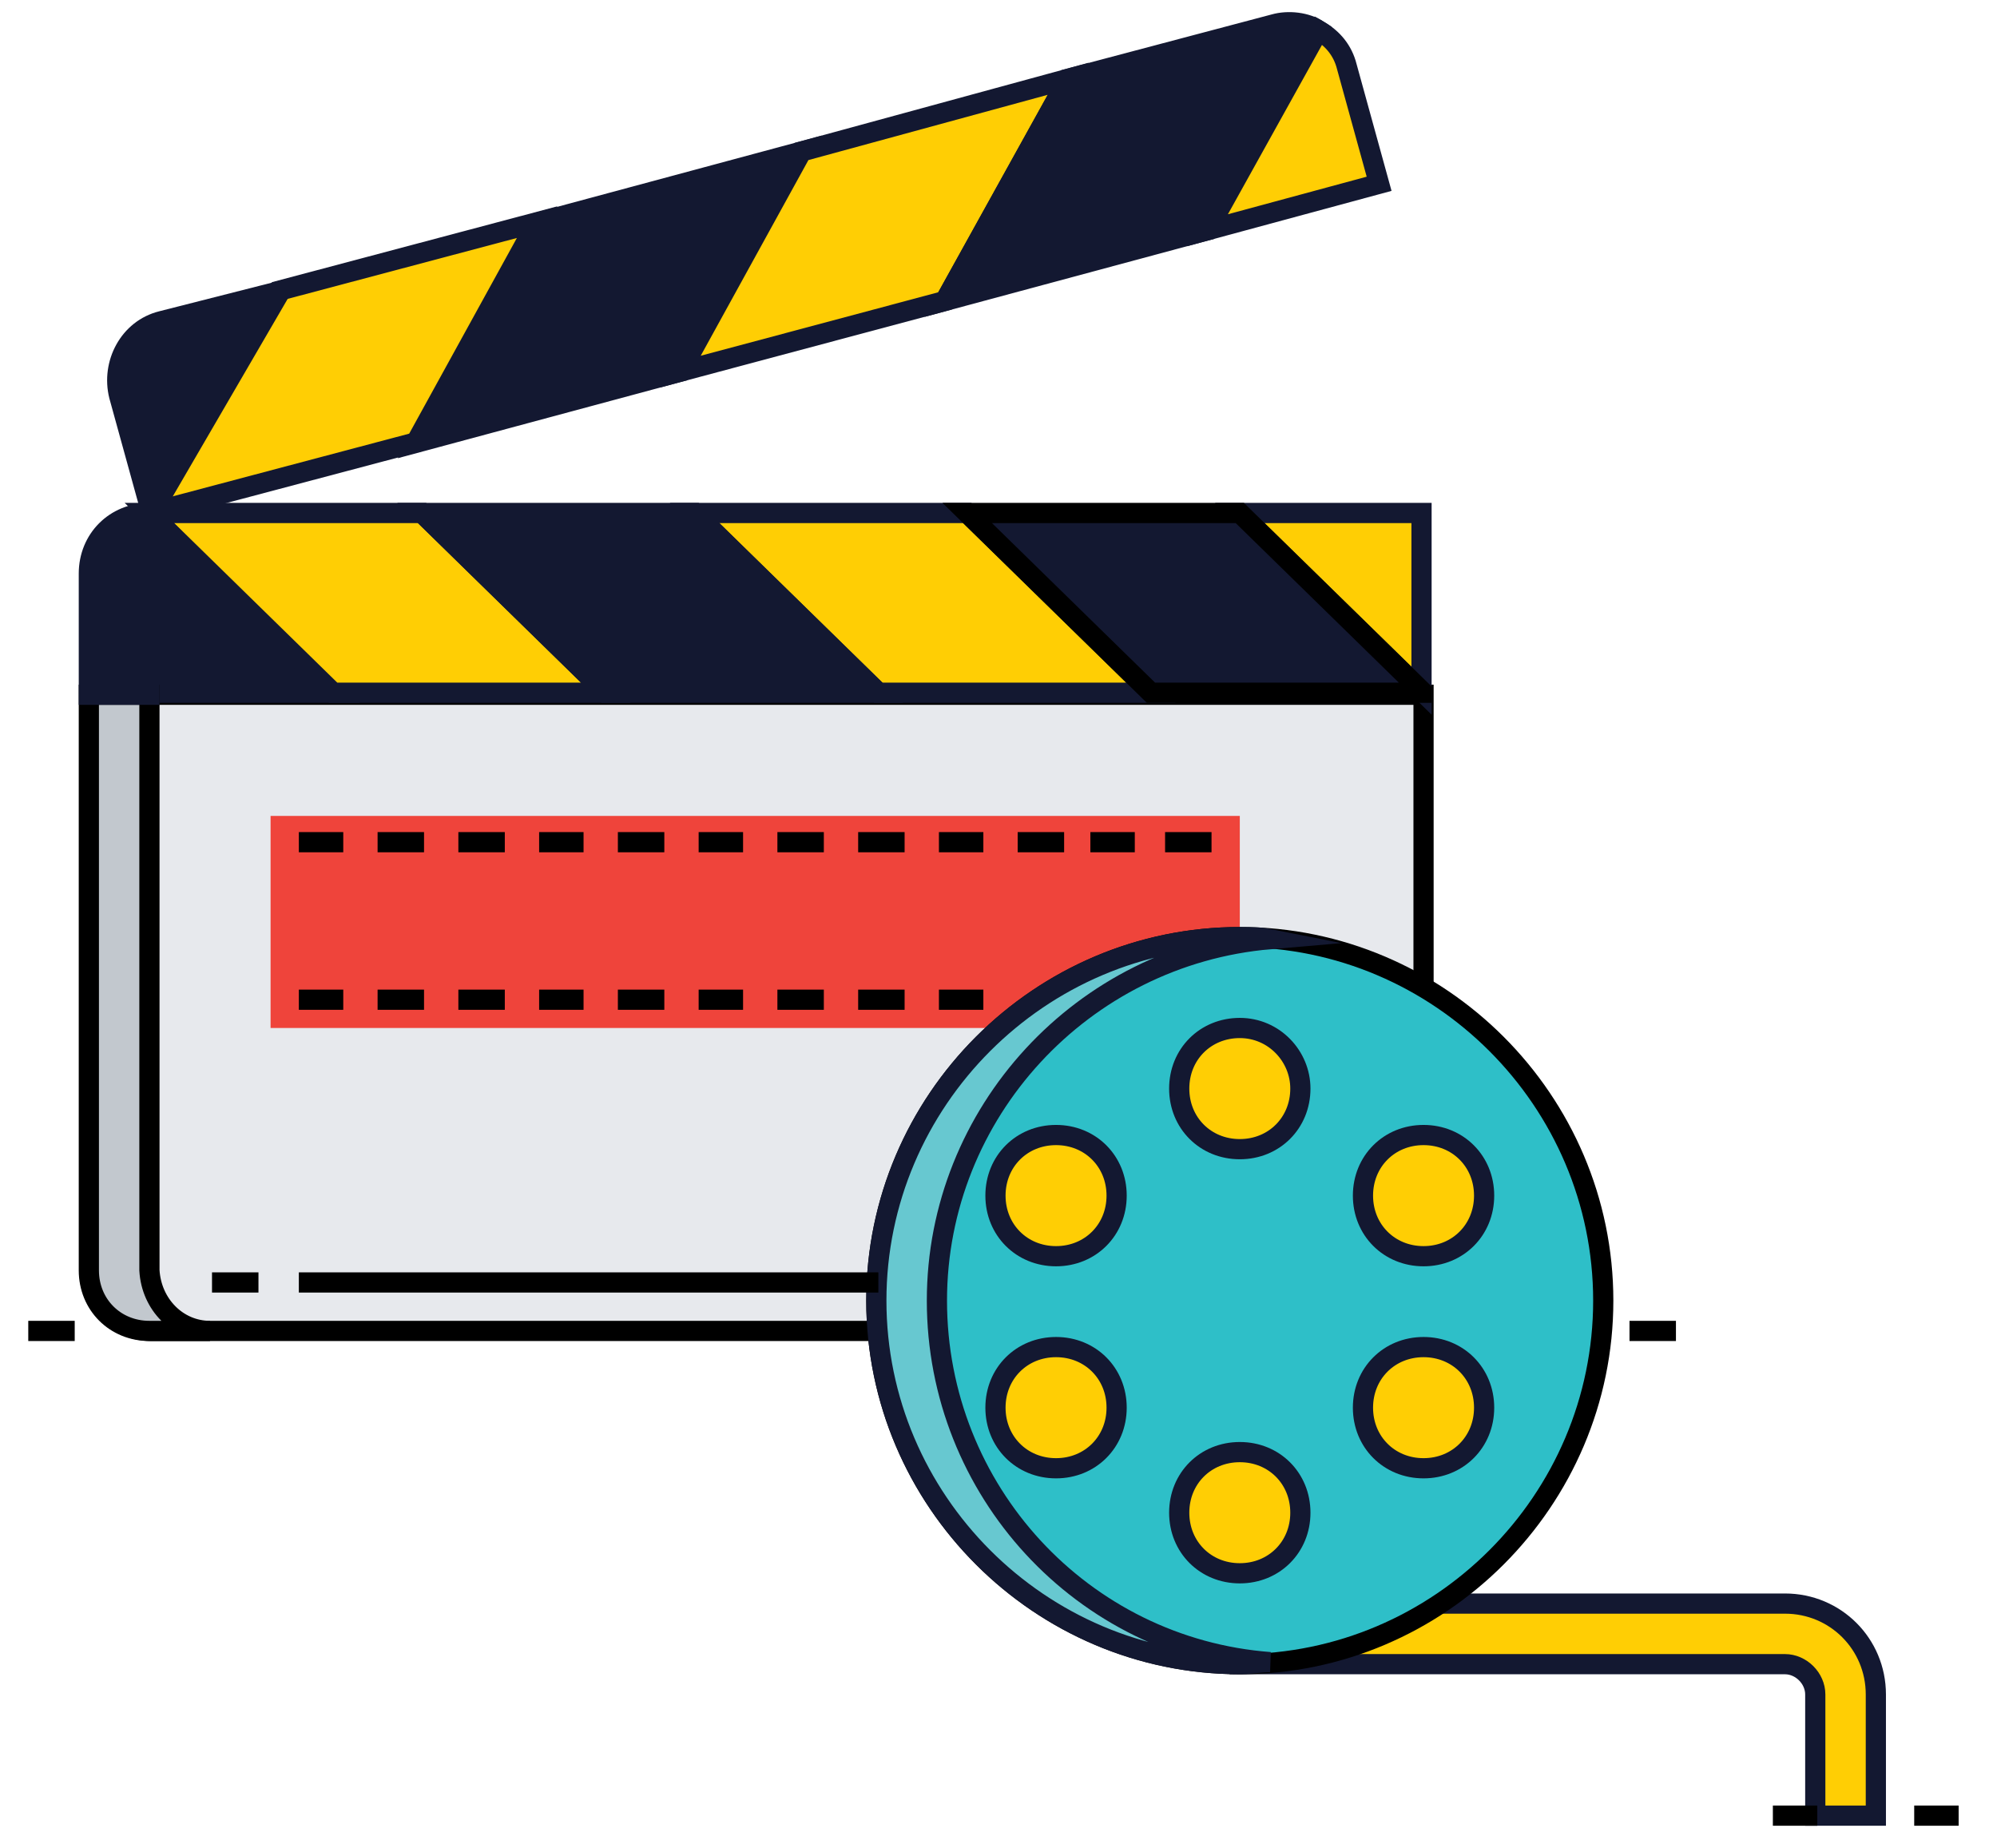 <?xml version="1.0" encoding="utf-8"?>
<!-- Generator: Adobe Illustrator 19.0.0, SVG Export Plug-In . SVG Version: 6.00 Build 0)  -->
<svg version="1.1" id="Layer_1" xmlns="http://www.w3.org/2000/svg" xmlns:xlink="http://www.w3.org/1999/xlink" x="0px" y="0px"
	 viewBox="0 0 98.9 91.5" style="enable-background:new 0 0 98.9 91.5;" xml:space="preserve">
<style type="text/css">
	.st0{fill:#FFCE04;stroke:#131831;stroke-miterlimit:10;}
	.st1{fill:#E7E9ED;stroke:#000000;stroke-miterlimit:10;}
	.st2{fill:#EF443B;}
	.st3{fill:#131831;stroke:#131831;stroke-miterlimit:10;}
	.st4{fill:#131831;stroke:#000000;stroke-miterlimit:10;}
	.st5{fill:#2EBFC8;stroke:#000000;stroke-miterlimit:10;}
	.st6{fill:#67C8D0;stroke:#131831;stroke-miterlimit:10;}
	.st7{fill:#C2C8CE;stroke:#000000;stroke-miterlimit:10;}
	.st8{fill:none;stroke:#000000;stroke-miterlimit:10;}
	.st9{fill:#FCDE7F;stroke:#000000;stroke-miterlimit:10;}
</style>
<path id="XMLID_4633_" class="st0" d="M88.4,79.4h-27v3h27c0.8,0,1.5,0.7,1.5,1.5v6h3v-6C92.9,81.4,90.9,79.4,88.4,79.4z"/>
<path id="XMLID_4632_" class="st1" d="M4.5,34.4h66v28.5c0,1.7-1.3,3-3,3h-60c-1.7,0-3-1.3-3-3V34.4z"/>
<path id="XMLID_4631_" class="st2" d="M13.4,40.4h48v10.5h-48V40.4z"/>
<path id="XMLID_4630_" class="st0" d="M70.4,25.4h-9l9,8.8V25.4z"/>
<path id="XMLID_4629_" class="st3" d="M4.5,28.4v5.9h12.1l-9.1-8.9C5.8,25.4,4.5,26.8,4.5,28.4z"/>
<path id="XMLID_4628_" class="st0" d="M7.4,25.4l9.1,8.9H30l-9.1-8.9H7.4z"/>
<path id="XMLID_4627_" class="st0" d="M34.4,25.4l9.1,8.9H57l-9.1-8.9H34.4z"/>
<path id="XMLID_4626_" class="st4" d="M70.4,34.2l-9-8.8H47.9l9.1,8.9h13.4V34.2z"/>
<path id="XMLID_4625_" class="st3" d="M20.9,25.4l9.1,8.9h13.5l-9.1-8.9H20.9z"/>
<path id="XMLID_4624_" class="st5" d="M79.4,64.4c0,9.9-8.1,18-18,18s-18-8.1-18-18s8.1-18,18-18S79.4,54.5,79.4,64.4z"/>
<path id="XMLID_4623_" class="st0" d="M64.4,53.9c0,1.7-1.3,3-3,3s-3-1.3-3-3c0-1.7,1.3-3,3-3S64.4,52.3,64.4,53.9z"/>
<path id="XMLID_4622_" class="st0" d="M55.3,59.2c0,1.7-1.3,3-3,3s-3-1.3-3-3c0-1.7,1.3-3,3-3S55.3,57.5,55.3,59.2z"/>
<path id="XMLID_4621_" class="st0" d="M55.3,69.7c0,1.7-1.3,3-3,3s-3-1.3-3-3c0-1.7,1.3-3,3-3S55.3,68,55.3,69.7z"/>
<path id="XMLID_4620_" class="st0" d="M64.4,74.9c0,1.7-1.3,3-3,3s-3-1.3-3-3c0-1.7,1.3-3,3-3S64.4,73.2,64.4,74.9z"/>
<path id="XMLID_4619_" class="st0" d="M73.5,69.7c0,1.7-1.3,3-3,3c-1.7,0-3-1.3-3-3c0-1.7,1.3-3,3-3C72.2,66.7,73.5,68,73.5,69.7z"
	/>
<path id="XMLID_4618_" class="st0" d="M73.5,59.2c0,1.7-1.3,3-3,3c-1.7,0-3-1.3-3-3c0-1.7,1.3-3,3-3C72.2,56.2,73.5,57.5,73.5,59.2z
	"/>
<path id="XMLID_4617_" class="st0" d="M13.8,14.4l-6.4,11l13.2-3.5l6-10.9L13.8,14.4z"/>
<path id="XMLID_4615_" class="st3" d="M39.7,7.5l-13,3.5l-6,10.9l13-3.5L39.7,7.5z"/>
<path id="XMLID_4614_" class="st0" d="M52.9,3.9L39.7,7.5l-6,10.9l13.1-3.5L52.9,3.9z"/>
<path id="XMLID_4613_" class="st3" d="M63.1,1.2L52.9,3.9l-6.1,11l13-3.5l5.5-9.9C64.7,1.1,63.8,1,63.1,1.2z"/>
<path id="XMLID_4612_" class="st0" d="M66.7,3.3c-0.2-0.8-0.7-1.4-1.4-1.8l-5.5,9.9l8.5-2.3L66.7,3.3z"/>
<path id="XMLID_4611_" class="st3" d="M8,15.9c-1.6,0.4-2.5,2.1-2.1,3.7l1.6,5.8l6.4-11L8,15.9z"/>
<path id="XMLID_4610_" class="st6" d="M62.9,82.3c-0.5,0-1,0.1-1.5,0.1c-9.9,0-18-8.1-18-18s8.1-18,18-18c0.5,0,1,0,1.5,0.1
	c-9.3,0.8-16.5,8.6-16.5,17.9C46.4,73.8,53.6,81.6,62.9,82.3z"/>
<path id="XMLID_4609_" class="st7" d="M10.4,65.9h-3c-1.7,0-3-1.3-3-3V34.4h3v28.5C7.5,64.6,8.8,65.9,10.4,65.9z"/>
<path id="XMLID_4608_" class="st3" d="M8.3,26.3c-0.6,0.6-0.9,1.3-0.9,2.1v6h-3v-6c0-1.7,1.3-3,3-3L8.3,26.3z"/>
<line id="XMLID_4530_" class="st8" x1="1.4" y1="65.9" x2="3.7" y2="65.9"/>
<line id="XMLID_4571_" class="st9" x1="10.5" y1="63.5" x2="12.8" y2="63.5"/>
<line id="XMLID_4572_" class="st9" x1="14.8" y1="63.5" x2="43.5" y2="63.5"/>
<line id="XMLID_4548_" class="st9" x1="14.8" y1="49.5" x2="17" y2="49.5"/>
<line id="XMLID_4549_" class="st9" x1="18.7" y1="49.5" x2="21" y2="49.5"/>
<line id="XMLID_4550_" class="st9" x1="22.7" y1="49.5" x2="25" y2="49.5"/>
<line id="XMLID_4552_" class="st9" x1="26.7" y1="49.5" x2="28.9" y2="49.5"/>
<line id="XMLID_4554_" class="st9" x1="30.6" y1="49.5" x2="32.9" y2="49.5"/>
<line id="XMLID_4555_" class="st9" x1="34.6" y1="49.5" x2="36.8" y2="49.5"/>
<line id="XMLID_4556_" class="st9" x1="38.5" y1="49.5" x2="40.8" y2="49.5"/>
<line id="XMLID_4557_" class="st9" x1="42.5" y1="49.5" x2="44.8" y2="49.5"/>
<line id="XMLID_4558_" class="st9" x1="46.5" y1="49.5" x2="48.7" y2="49.5"/>
<line id="XMLID_4567_" class="st9" x1="14.8" y1="41.7" x2="17" y2="41.7"/>
<line id="XMLID_4566_" class="st9" x1="18.7" y1="41.7" x2="21" y2="41.7"/>
<line id="XMLID_4565_" class="st9" x1="22.7" y1="41.7" x2="25" y2="41.7"/>
<line id="XMLID_4564_" class="st9" x1="26.7" y1="41.7" x2="28.9" y2="41.7"/>
<line id="XMLID_4563_" class="st9" x1="30.6" y1="41.7" x2="32.9" y2="41.7"/>
<line id="XMLID_4562_" class="st9" x1="34.6" y1="41.7" x2="36.8" y2="41.7"/>
<line id="XMLID_4561_" class="st9" x1="38.5" y1="41.7" x2="40.8" y2="41.7"/>
<line id="XMLID_4560_" class="st9" x1="42.5" y1="41.7" x2="44.8" y2="41.7"/>
<line id="XMLID_4559_" class="st9" x1="46.5" y1="41.7" x2="48.7" y2="41.7"/>
<line id="XMLID_4568_" class="st9" x1="50.4" y1="41.7" x2="52.7" y2="41.7"/>
<line id="XMLID_4569_" class="st9" x1="54" y1="41.7" x2="56.2" y2="41.7"/>
<line id="XMLID_4570_" class="st9" x1="57.7" y1="41.7" x2="60" y2="41.7"/>
<line id="XMLID_4531_" class="st8" x1="80.7" y1="65.9" x2="83" y2="65.9"/>
<line id="XMLID_4532_" class="st8" x1="94.8" y1="89.9" x2="97" y2="89.9"/>
<line id="XMLID_4533_" class="st9" x1="87.8" y1="89.9" x2="90" y2="89.9"/>
</svg>
